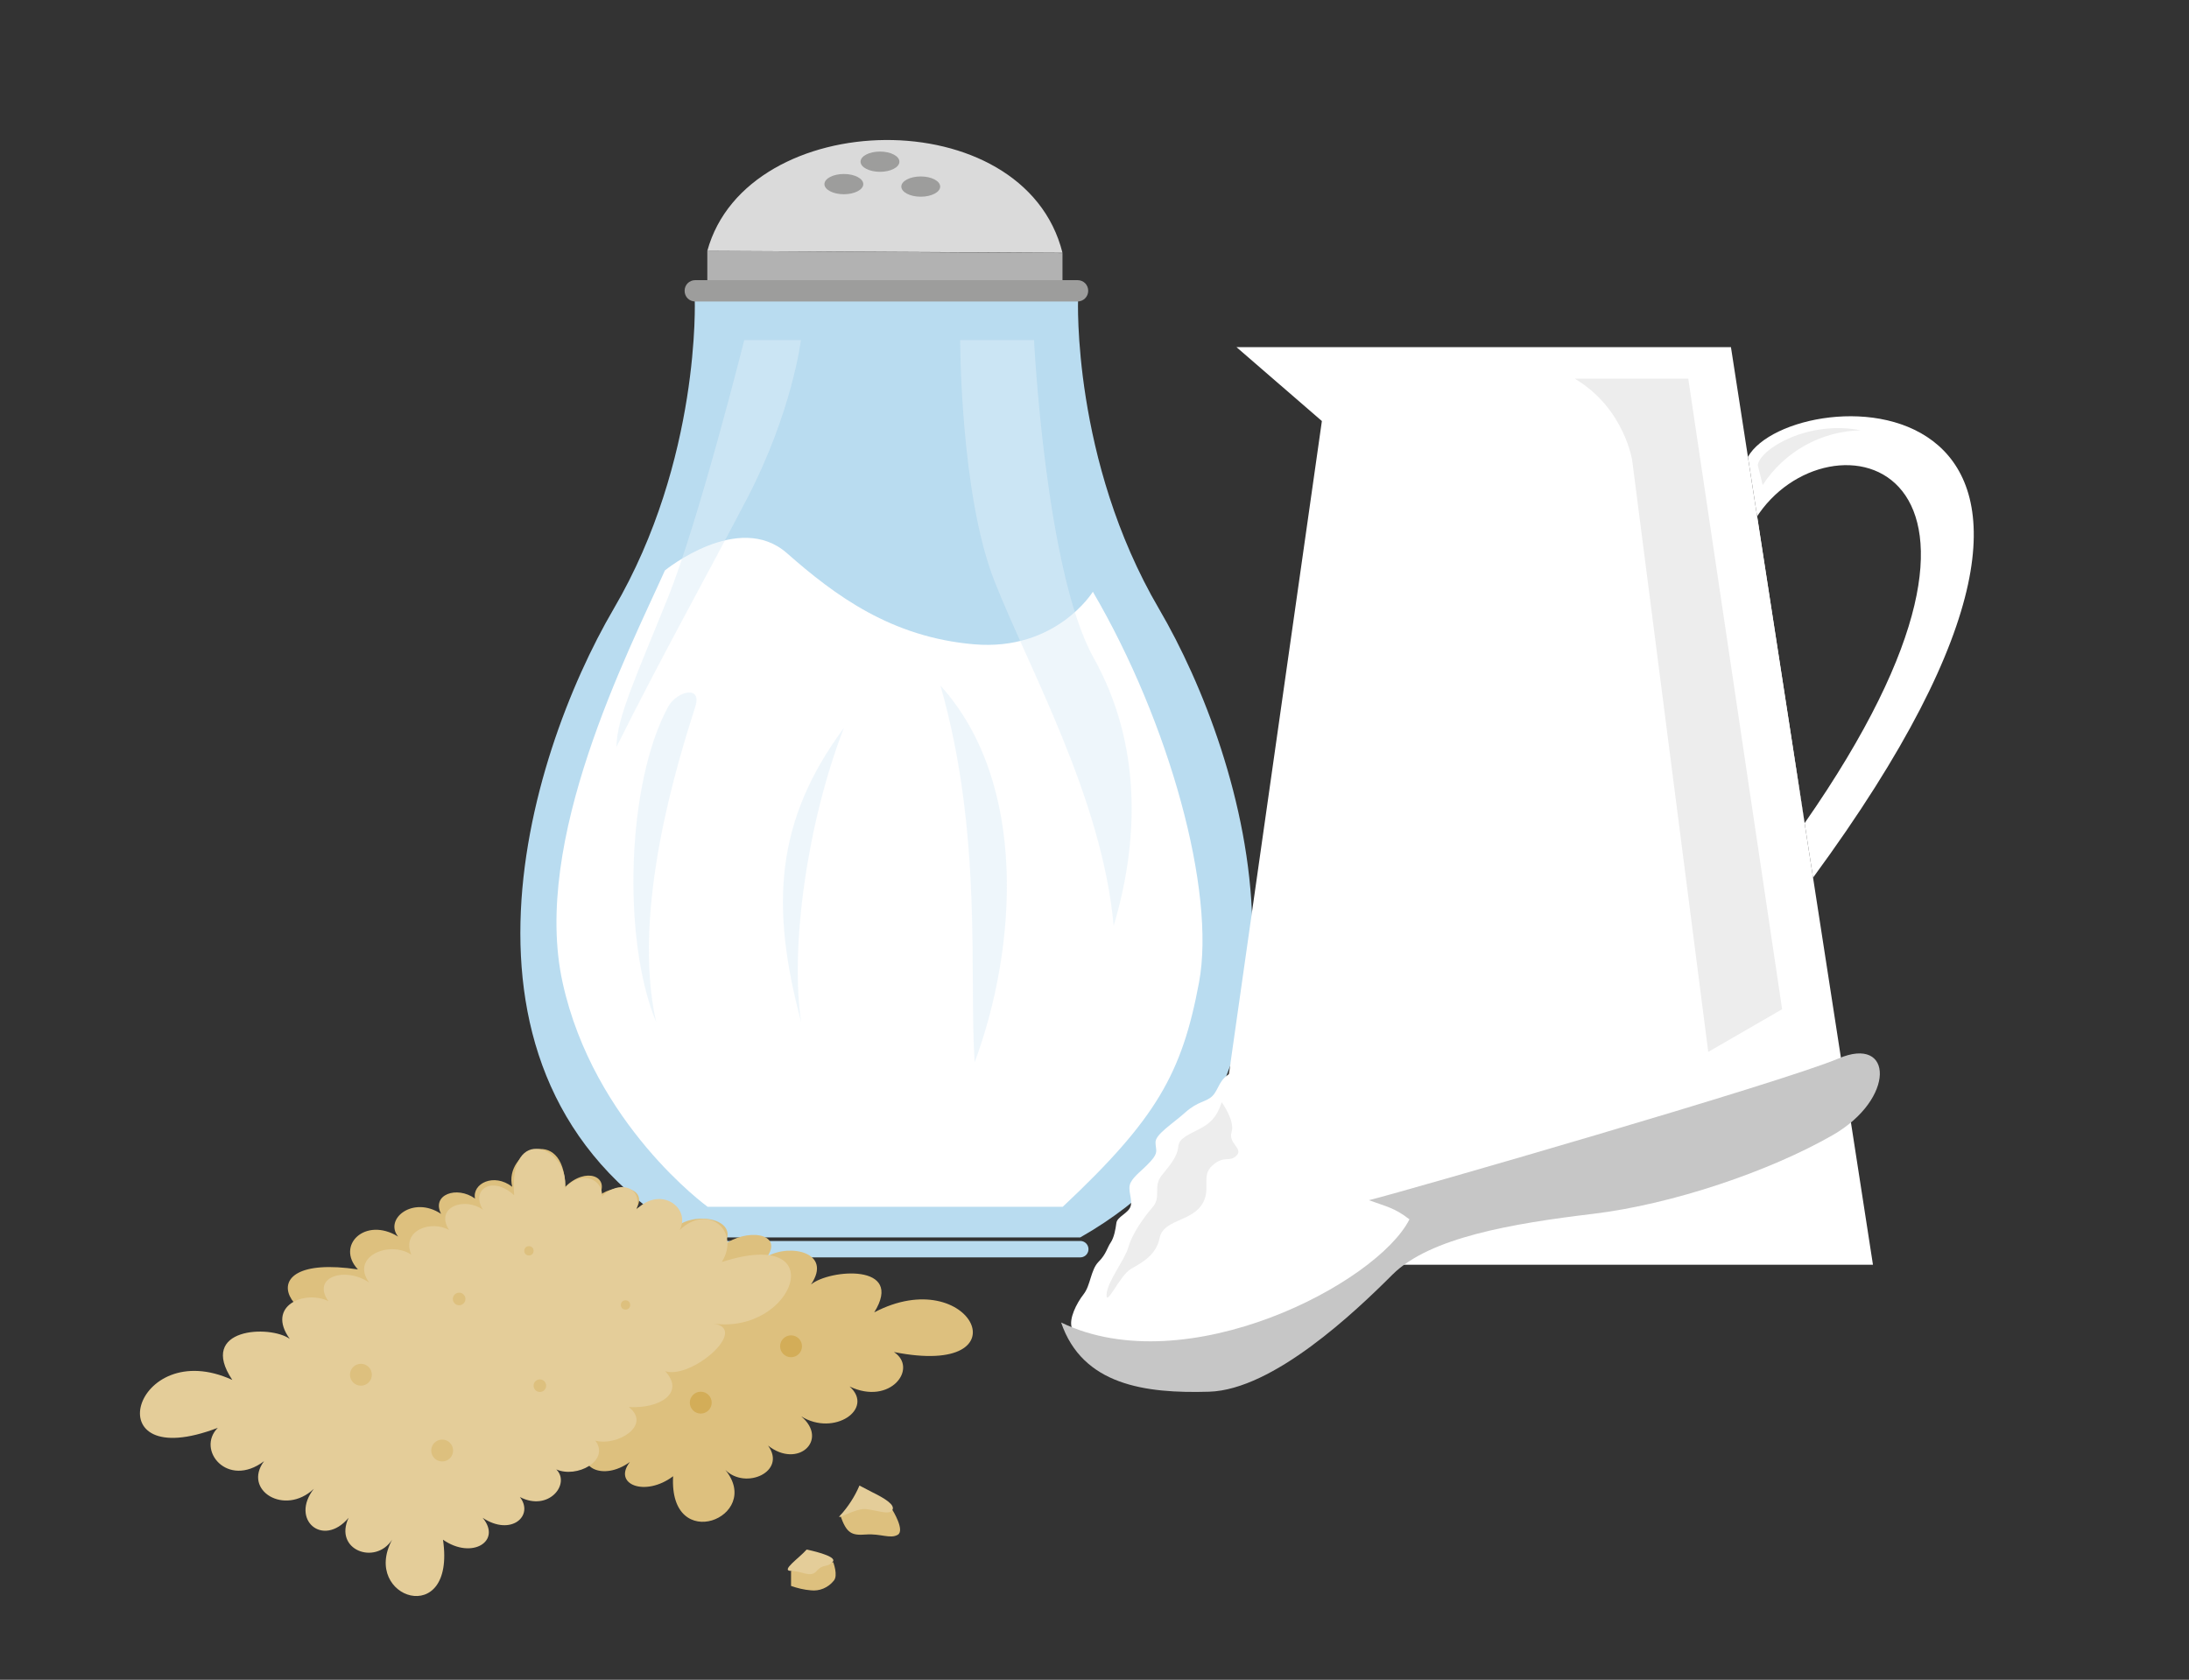 <?xml version="1.0" encoding="utf-8"?>
<!-- Generator: Adobe Illustrator 21.0.2, SVG Export Plug-In . SVG Version: 6.00 Build 0)  -->
<svg version="1.1" id="Calque_2" xmlns="http://www.w3.org/2000/svg" xmlns:xlink="http://www.w3.org/1999/xlink" x="0px" y="0px"
	 viewBox="0 0 800 614" style="enable-background:new 0 0 800 614;" xml:space="preserve">
<rect x="0" y="0" width="800" height="614" fill="#333333" stroke="none"/>
<style type="text/css">
	.st0{fill:#B9DCF0;}
	.st1{fill:none;stroke:#B9DCF0;stroke-width:6;stroke-linecap:round;stroke-miterlimit:10;}
	.st2{fill:#B2B2B2;}
	.st3{fill:#FFFFFF;}
	.st4{opacity:0.5;fill:#DEEFF8;enable-background:new    ;}
	.st5{fill:#DADADA;}
	.st6{fill:#9D9D9C;}
	.st7{fill:#EDEDED;}
	.st8{fill:#C6C6C6;}
	.st9{fill:#DDC07E;}
	.st10{fill:#D3AD58;}
	.st11{fill:#E4CD99;}
</style>
<title>extra</title>
<g>
	<path class="st0" d="M331,109.2h-77.1c0,0,2.3,58.8-29.6,113.3S155.7,397,253.1,452.3h141.7c97.3-55.3,60.7-175.2,28.8-229.7
		S394,109.2,394,109.2H331z"/>
	<line class="st1" x1="253.1" y1="456.6" x2="394.8" y2="456.6"/>
	<polygon class="st2" points="258.5,103.6 258.5,91.7 388.3,92.5 388.3,103.6 	"/>
	<path class="st3" d="M243,208.5c-13.5,30.1-48.8,98.7-37.4,150.6c11.4,51.9,53,82,53,82h129.8c34.3-32.2,43.6-48.8,49.8-82
		s-10.8-95-38.8-142.8c0,0-13.4,21.8-43.5,19.2s-50.6-17.7-68.3-33.3C269.9,186.6,243,208.5,243,208.5z"/>
	<path class="st4" d="M350.9,124.3h27c0,0,4.2,84.7,21.8,116.2s16.6,66.8,7.3,97.9c-4.2-46.8-31.2-94.4-43.6-126.1
		C350.9,180.5,350.9,124.3,350.9,124.3z"/>
	<path class="st4" d="M292.7,124.3H272c0,0-16.6,66.1-28,94.4c-11.4,28.3-18.7,43.9-18.7,54.3c16.6-33.2,31.2-59.2,47.8-90.9
		C289.6,150.3,292.7,124.3,292.7,124.3z"/>
	<path class="st4" d="M343.7,250.6c15.6,54.5,10.4,106.6,12.5,137.7C371.7,346.6,375.9,286.2,343.7,250.6z"/>
	<path class="st4" d="M308.4,266.1c-13.5,34.8-19.7,80.5-15.6,107.5C281.4,331,283.4,299.9,308.4,266.1z"/>
	<path class="st4" d="M254.1,258.3c-5.9,18.7-23.6,73.7-14.3,115.3c-12.5-30.1-10.8-87.4,4.4-115.3
		C247.4,252.6,256.7,250.3,254.1,258.3z"/>
	<path class="st5" d="M258.5,91.7c14.5-53,115.8-55.3,129.8,0.7"/>
	<ellipse class="st6" cx="321.6" cy="59.1" rx="7.1" ry="3.7"/>
	<ellipse class="st6" cx="336.5" cy="68.2" rx="7.1" ry="3.7"/>
	<ellipse class="st6" cx="308.4" cy="67.3" rx="7.1" ry="3.7"/>
	<path class="st6" d="M393.8,110.2H254.1c-2.2,0-3.9-1.7-3.9-3.9s1.7-3.9,3.9-3.9h139.7c2.2,0,3.9,1.7,3.9,3.9
		S395.9,110.2,393.8,110.2z"/>
</g>
<g>
	<polygon class="st3" points="451.9,126.9 632.6,126.9 684.5,462.3 439.2,462.3 483.1,153.9 	"/>
	<path class="st7" d="M575.5,138.4H617l34.3,230.5l-27,15.6l-27.7-215.5C596.7,168.9,593.9,149.3,575.5,138.4z"/>
	<path class="st3" d="M638.8,167c16.1-28.6,161.5-33.8,23.8,153.8L638.8,167z M659.5,300.9c93.1-133.7,8.1-152.9-17.9-111.3
		L659.5,300.9z"/>
	<path class="st7" d="M642.4,170l1.8,7.3c7.9-12.2,21.3-19.7,35.8-20C661.3,153.5,643.4,163.8,642.4,170z"/>
	<path class="st3" d="M450.4,392c-4.9,2.1-4.9,6.2-7.3,8.6c-2.3,2.3-5.2,1.8-9.9,6c-4.7,4.2-10.9,8-10.9,10.9c0,2.9,1.3,3.6-1.8,7
		s-6,5.2-7.3,7.8c-1.3,2.6,0.8,6,0,8.6c-0.8,2.6-4.9,3.8-5.2,6.1c-0.3,2.2-0.8,5.3-2.1,7.2s-1.6,4.2-4.4,7
		c-2.9,2.9-2.9,8.6-5.5,11.9s-5.4,9-4.3,12.2c1.1,3.2,11,10.2,11,10.2l51.4-2.1l58.4-35.6l2.5-12.1c0,0-10.3-6.4-14.8-7
		c-4.5-0.7-1.7-4.8-8.4-9c-6.7-4.2-10.6-7-12.7-10.9c-2.1-3.9-11.6-6.4-14.2-8.6c-2.7-2.3-2.7-4.1-6.3-6.7
		C455,400.8,450.4,392,450.4,392z"/>
	<path class="st7" d="M446.5,402.9c-1.3,3.6-2.6,6.7-7.3,9.3c-4.7,2.6-8.3,3.6-8.6,7s-2.6,6.2-6,10.4c-3.4,4.2,0,7.8-3.4,11.7
		c-3.4,3.9-7.5,9.9-8.8,14.5c-1.3,4.7-7.8,12.7-8,17.4c-0.2,4.7,4.9-7,8.8-9.3c3.9-2.3,9.3-4.9,10.6-11.4s10.9-6,15.1-11.7
		c4.2-5.7-0.3-10.9,4.2-14.8c4.4-3.9,6.2-1,8.8-3.6c2.6-2.6-3.1-4.4-1.8-8.6C451.4,409.6,446.5,402.9,446.5,402.9z"/>
	<path class="st8" d="M387.8,483.4c45.9,22.2,115.6-14.4,127.3-37.7c-5.5-4.3-8.6-4.7-14.8-7c14-3.5,151.5-43.2,171.6-51.8
		c20.1-8.6,20.9,14.8-2.1,28c-23,13.2-58.5,25.3-87.7,28.8s-59.6,8.6-73.2,22.2c-13.6,13.6-43.6,42.1-67,42.8
		S395.6,506.3,387.8,483.4z"/>
</g>
<g>
	<path class="st9" d="M307.1,553.9c2.3,6.6,4.1,7.4,9.4,7s8.9,1.7,11.6,0.1c2.7-1.6-1.9-9-1.9-9l-9.7-4.8L307.1,553.9z"/>
	<path class="st9" d="M289.1,574.2v5.5c2.3,0.8,4.7,1.4,7.2,1.6c3.2,0.4,6.4-1,8.4-3.5c1.7-1.9-0.2-6.8-0.2-6.8L289.1,574.2z"/>
	<path class="st9" d="M319.5,479.7c35.5-18.6,56,24.2,7.2,14.5c9,5.9-1.3,19.7-16.2,12.6c9.2,8.2-5.7,18.4-17.7,10.9
		c10.2,8.6-1.2,19.3-12.1,10.7c6.9,9.5-8.2,16.3-15.6,8.9c14,17.2-20.7,31.2-19.1,2.3c-10.2,7.7-22.2,3-15.8-5.2
		c-10,7.2-19.6,1.5-14.8-4.9c-10.4,6-19.6-2-14.7-7.1c-7.3,3.8-20.6-0.3-15.8-7.4c-8,2.8-21.9-2.3-13.8-9.2
		c-11.4,1.9-21.8-1.9-15-9.7c-9.5,3.9-33.6-9.7-19.8-13c-30.2,7.1-49-25.6-5.5-19.1c-8.2-8.8,2.7-19.4,14.7-12
		c-5.2-6.4,5.4-15.1,15.7-8.3c-3.6-7,5.7-10.4,12.4-5.6c-1.1-5.5,6.9-9.5,13.6-4.3c-3.2-12.8,18.9-23.3,19.4,0
		c7.5-7.4,16.3-3.8,12.4,3.2c6.3-4.9,18.2-3.1,13.5,4.9c6.2-4,18-2.1,15.1,6.2c7.7-5.6,23-2,16.9,7c8.2-6.2,21.7-4.5,16,4.1
		c8.3-4.7,23.8-1.4,15.9,10.3C303.2,463.9,330.7,461.7,319.5,479.7z"/>
	<circle class="st10" cx="289.1" cy="492.1" r="4"/>
	<circle class="st10" cx="256.1" cy="512.7" r="4"/>
	<path class="st11" d="M84.9,504.4c-36-16.5-51,35-5.3,17.5c-8,8,3.5,22.3,16.9,12.2c-7.9,10.6,7.5,20.2,18.2,10.1
		c-8.8,11.2,3.3,21.7,12.7,10.6c-5.5,11.7,9.7,17.5,15.9,8c-11.5,21.4,23.4,32.9,18.6,0c10.6,7.4,21.6,0.5,14.5-8
		c10.4,6.9,18.9-0.8,13.6-7.6c10.6,5.5,18.6-4.9,13.3-10.1c7.4,3.3,19.7-3.1,14.3-10.5c8,2.1,20.7-5.6,12.2-12.3
		c11.2,0.7,20.7-5.1,13.3-13.1c9.6,3.1,31.1-15.6,17.5-17.4c29.7,4.1,44.1-35.7,3.2-22.5c6.9-11.2-4.8-21.7-15.4-11.7
		c4.2-8-6.9-16.5-15.9-7.4c2.7-8.5-6.6-11.1-12.5-4.8c0.5-6.5-7.7-9.9-13.5-3.1c1.6-15-20.7-24-18.6,2.6c-8-7.4-16-2.1-11.4,5.3
		c-6.6-4.8-17.7-1.1-12.4,7.4c-6.4-3.7-17.5,0-13.8,9c-8-5.3-22.3,0.7-15.4,10.2c-8.5-5.9-21.2-2.2-14.9,6.8
		c-8.5-4.2-22.9,1.6-14.1,13.8C98.7,484.2,72.1,485.3,84.9,504.4z"/>
	<circle class="st9" cx="131.9" cy="502.5" r="4"/>
	<circle class="st9" cx="161.6" cy="530.2" r="4"/>
	<circle class="st9" cx="167.8" cy="474.8" r="2.3"/>
	<circle class="st9" cx="197.3" cy="506.5" r="2.3"/>
	<circle class="st9" cx="193.3" cy="457.2" r="1.7"/>
	<circle class="st9" cx="228.6" cy="477" r="1.7"/>
	<path class="st11" d="M314.1,543c-1.7,4-4.1,7.7-7,10.9c-2.3,2.3,5.5-2.7,9.3-2.3c3.9,0.4,8.6,2.3,9.7,0.4c1.2-1.9-2.7-4.3-7.4-6.6
		L314.1,543z"/>
	<path class="st11" d="M294.8,566.4c-2.7,3.1-9.7,7.8-5.7,7.8c4,0,7.1,2.7,9.4,0c2.3-2.7,3.9-1.1,5.8-3.3
		C306.4,568.7,294.8,566.4,294.8,566.4z"/>
</g>
</svg>
